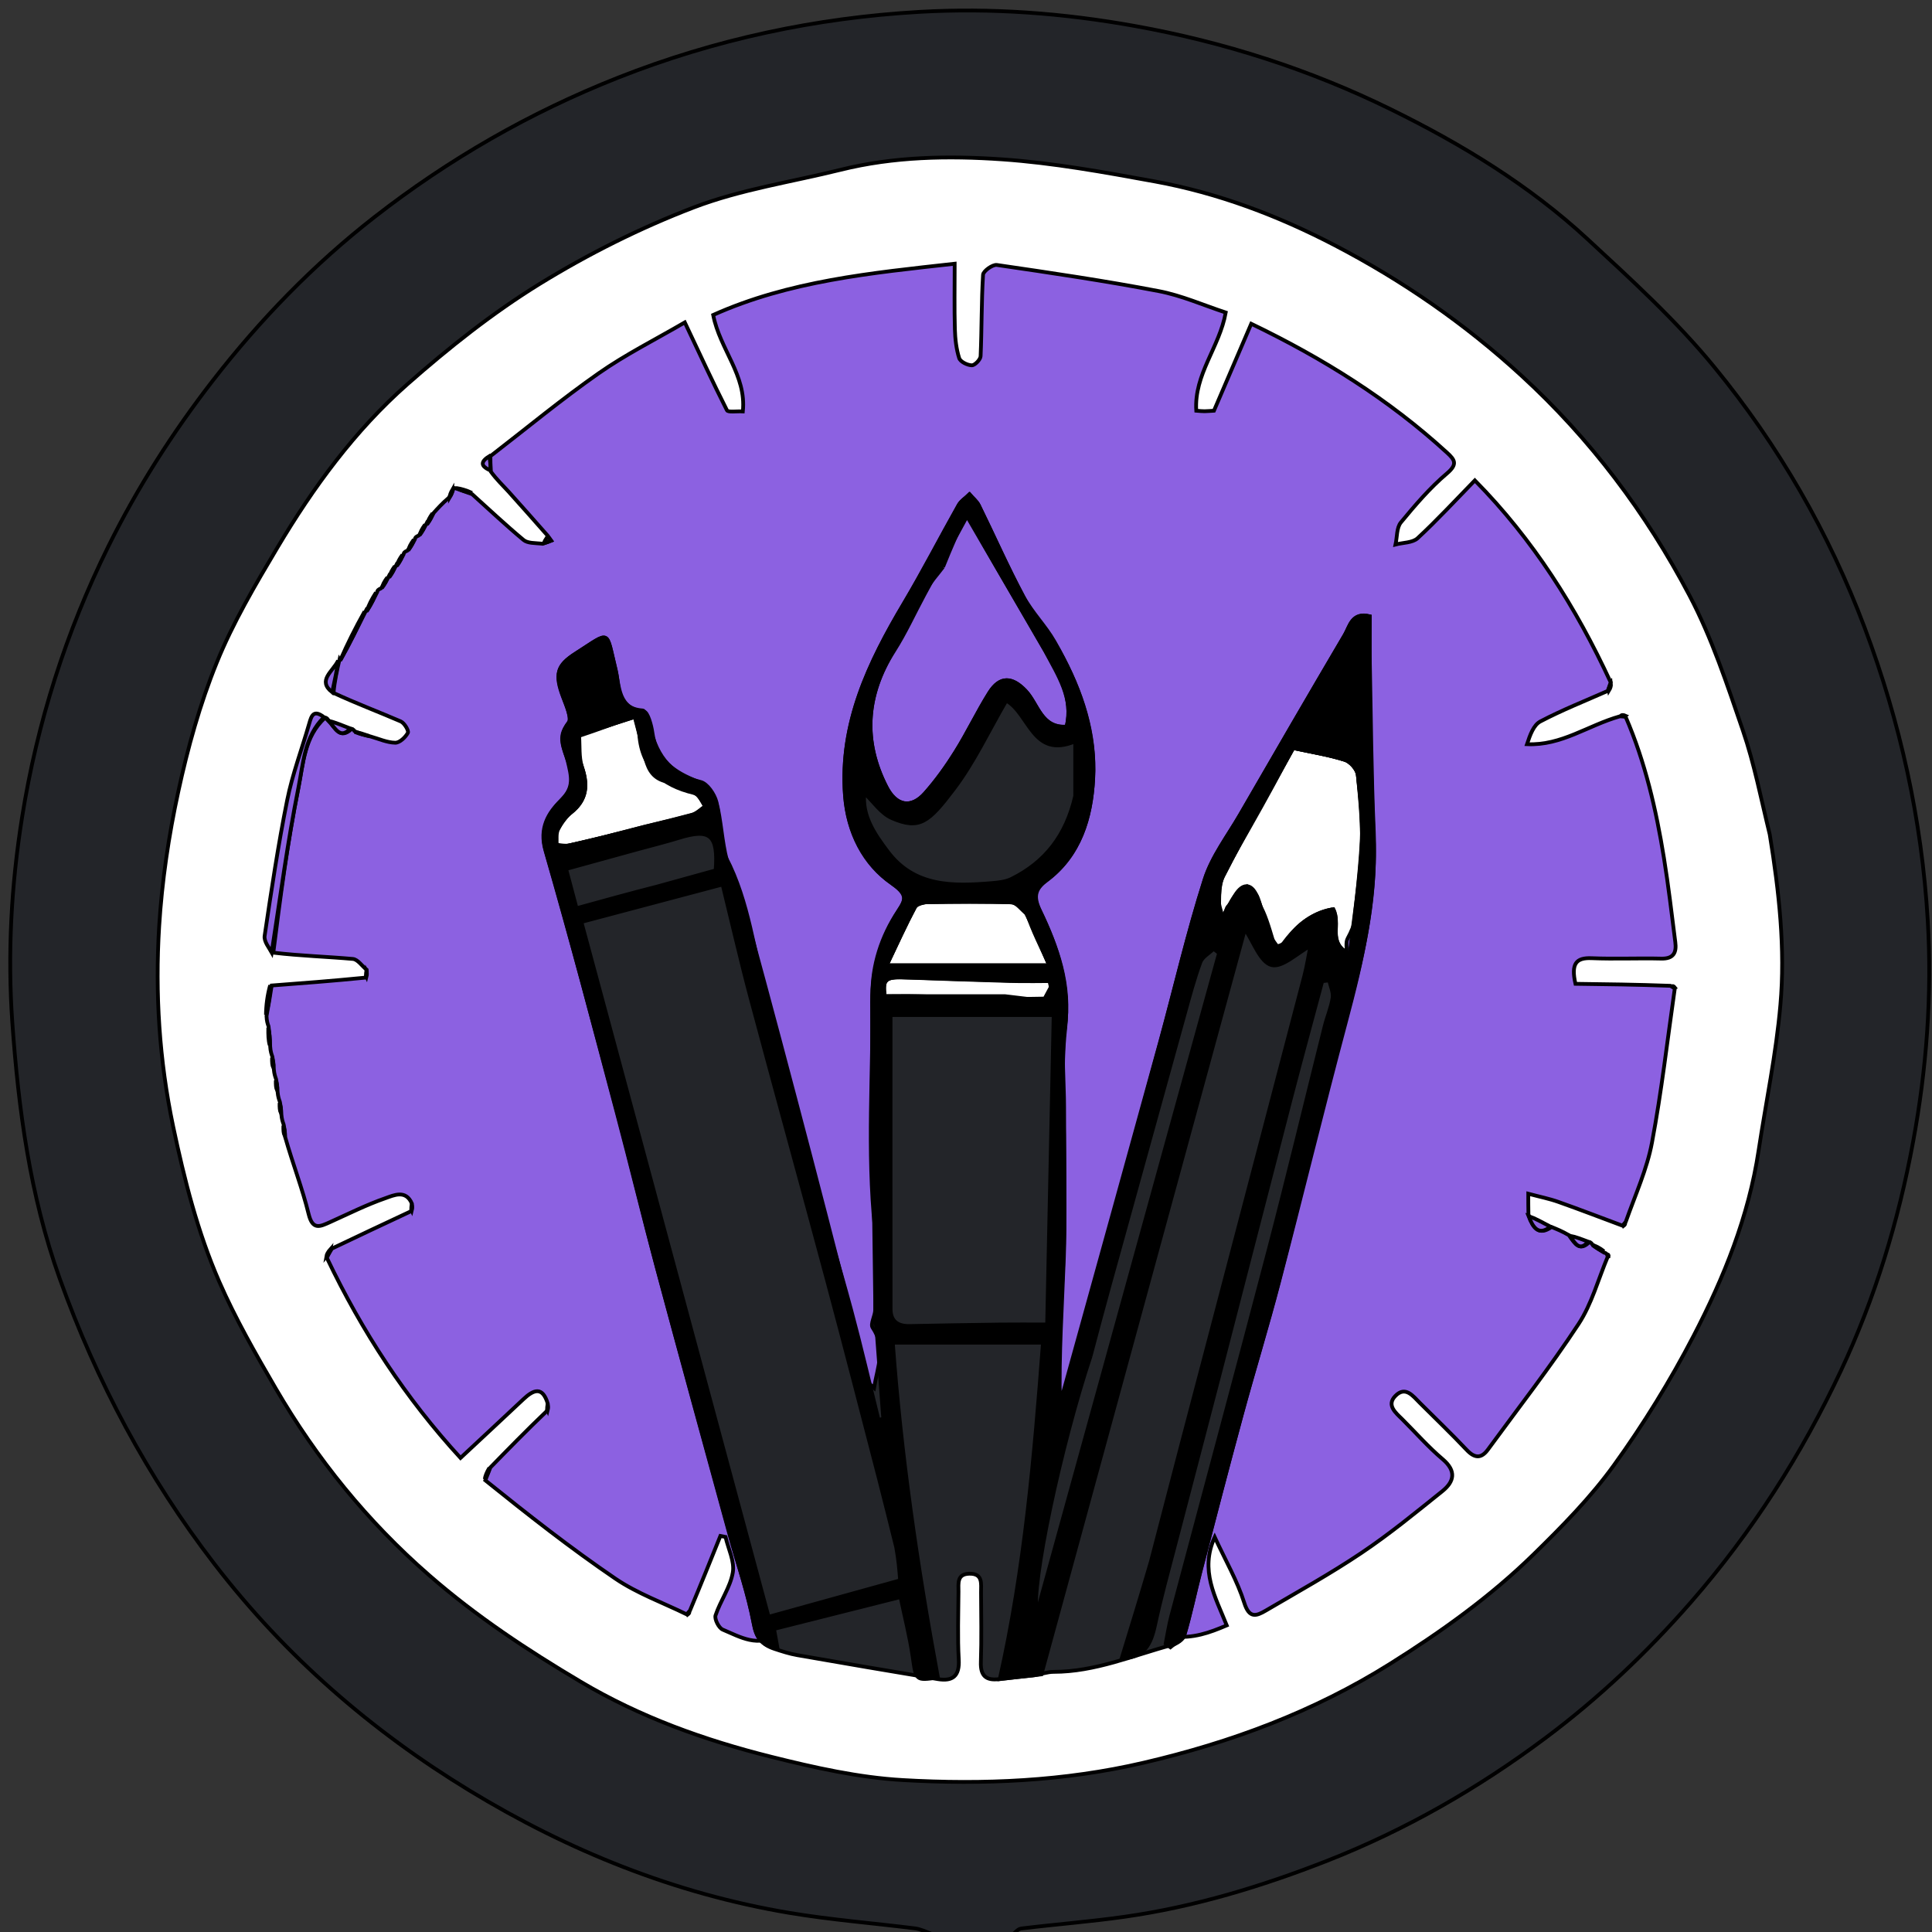 <svg id="vector" xmlns="http://www.w3.org/2000/svg" width="200" height="200" viewBox="0 0 512 512"><rect x="0" y="0" width="512" height="512" fill="#333333" stroke="none"/><g id="g_0"><path fill="#232529" d="M268,513C267.25,513 266.5,513 265.15,512.63C260.04,512.51 255.52,512.75 251,513C249.93,513 248.87,513 247.22,512.65C245.24,511.86 243.88,511.22 242.45,511.04C231.38,509.65 220.23,508.78 209.24,506.94C178.82,501.85 150.58,490.43 124.42,474.51C98.4,458.68 75.61,438.86 56.86,414.51C39.09,391.43 25.64,366.2 15.82,338.82C7.93,316.82 4.89,293.93 3.26,270.94C1.98,252.84 2.97,234.61 5.86,216.52C9.87,191.42 17.48,167.53 28.7,144.82C36.41,129.23 45.72,114.63 56.43,100.82C68.98,84.64 83.13,70.09 99.18,57.57C118.9,42.19 140.45,29.79 163.81,20.57C189.48,10.43 216.14,4.74 243.58,3.15C262.73,2.04 281.84,3.48 300.82,6.9C324.49,11.16 347.14,18.43 368.66,29.01C387.4,38.22 405.25,49.07 420.64,63.3C432.37,74.14 444.29,85.02 454.36,97.33C471.33,118.06 484.69,141.15 494.18,166.41C503.59,191.44 509.29,217.26 510.87,243.87C512.03,263.53 510.59,283.17 506.99,302.59C503.11,323.58 496.94,343.89 487.88,363.21C477.45,385.44 464.37,405.97 448.14,424.57C436.43,437.98 423.59,450.11 409.42,460.69C391.66,473.95 372.5,484.95 351.77,493.1C334.36,499.93 316.57,505.33 298.04,507.96C288.94,509.26 279.75,509.96 270.63,511.08C269.69,511.2 268.87,512.34 268,513z" stroke="#000000"/></g><g id="g_1"><path fill="#FFFFFF" d="M469,221.14C471.49,236.41 473.14,251.39 471.82,266.35C470.69,279.27 468,292.05 466.05,304.9C463.41,322.36 456.85,338.55 448.81,354.03C442.65,365.9 435.55,377.42 427.72,388.27C421.56,396.82 414.01,404.48 406.44,411.89C394.95,423.13 381.9,432.46 368.28,440.99C348.1,453.63 326.23,461.75 303.08,467.14C281.98,472.05 260.65,472.97 239.29,471.74C227.57,471.07 215.84,468.43 204.39,465.57C186.74,461.15 169.74,455.09 153.86,445.66C139.71,437.26 126.19,428.32 113.74,417.46C97.33,403.16 83.93,386.59 73.05,367.91C67.7,358.71 62.37,349.41 58.11,339.68C52.37,326.53 48.86,312.62 45.89,298.54C42.2,280.98 41.09,263.26 42.18,245.5C42.92,233.53 44.7,221.52 47.25,209.79C49.76,198.18 52.99,186.56 57.45,175.58C61.74,165.01 67.63,155.02 73.49,145.17C83,129.18 94,114.12 107.98,101.81C118.94,92.16 130.53,82.94 142.93,75.29C155.89,67.31 169.73,60.37 183.94,54.94C196.35,50.2 209.81,48.22 222.8,44.99C236.89,41.49 251.3,41.25 265.55,42.23C279.13,43.17 292.65,45.64 306.07,48.09C322.82,51.16 338.68,57.15 353.76,65.02C371.68,74.36 388.16,85.76 403.12,99.48C421.49,116.31 436.2,135.93 447.71,157.78C453.66,169.08 457.72,181.44 461.88,193.59C464.9,202.4 466.67,211.64 469,221.14z" stroke="#000000"/></g><g id="g_2"><path fill="#8C61E1" d="M182.01,427.83C175.66,424.72 168.85,422.28 163.06,418.34C151.22,410.28 139.93,401.42 128.61,392.3C129.19,390.78 129.57,389.83 129.96,388.89C134.73,384 139.5,379.11 144.82,374.03C145.3,373.23 145.23,372.61 145.17,372C143.79,367.36 141.45,368.21 138.7,370.81C133.3,375.89 127.86,380.94 122.04,386.37C107.53,370.56 95.98,352.94 86.62,333.34C87.18,332.14 87.57,331.51 87.96,330.89C94.72,327.67 101.48,324.46 108.8,321.05C109.3,320.23 109.23,319.61 109.17,319C107.56,315.19 104.35,316.76 102.15,317.53C97.12,319.27 92.33,321.69 87.45,323.88C84.84,325.05 82.86,326.1 81.79,321.74C80.16,315.03 77.62,308.54 75.59,301.4C75.53,299.9 75.35,298.95 75.17,298C74.92,297.3 74.67,296.61 74.57,295.38C74.53,293.9 74.35,292.95 74.17,292C73.92,291.3 73.67,290.61 73.57,289.38C73.53,287.9 73.35,286.95 73.17,286C72.92,285.3 72.67,284.61 72.57,283.38C72.53,281.9 72.35,280.95 72.17,280C71.92,279.3 71.68,278.61 71.6,277.33C71.57,275.17 71.37,273.58 71.17,272C70.92,271.3 70.68,270.61 70.63,269.28C71.21,266.16 71.61,263.66 72,261.17C80.05,260.56 88.09,259.95 96.75,259.09C97.3,258.23 97.23,257.61 97.17,257C95.95,256 94.8,254.24 93.51,254.13C86.65,253.52 79.75,253.32 72.43,252.47C74.3,237.59 76.21,223.14 79.06,208.88C80.36,202.41 80.64,195.18 86.18,190.17C86.18,190.17 86.65,190.2 86.93,190.75C88.89,192.91 90.07,196.09 93.18,193.17C93.18,193.17 93.64,193.2 93.92,193.73C95.52,194.57 96.85,194.87 98.18,195.17C100.36,195.78 102.54,196.79 104.74,196.83C105.89,196.86 107.45,195.39 108.09,194.2C108.38,193.65 107.16,191.59 106.2,191.18C100.43,188.69 94.54,186.48 88.38,183.63C88.69,180.36 89.31,177.63 89.94,174.91C89.94,174.91 89.97,174.97 90.27,174.86C92.69,170.47 94.81,166.19 96.94,161.91C96.94,161.91 96.97,161.97 97.27,161.86C98.37,160.12 99.16,158.5 99.96,156.89C99.98,156.54 100.13,156.27 100.97,155.91C101.99,154.79 102.47,153.85 102.94,152.91C102.94,152.91 102.97,152.97 103.25,152.85C104,151.79 104.47,150.85 104.94,149.91C104.94,149.91 104.97,149.97 105.25,149.85C106.01,148.78 106.48,147.83 106.96,146.89C106.98,146.54 107.13,146.27 107.97,145.91C109,144.78 109.48,143.83 109.96,142.89C109.98,142.54 110.13,142.27 110.97,141.91C111.99,140.79 112.47,139.85 112.94,138.91C112.94,138.91 112.97,138.97 113.25,138.85C114.01,137.78 114.48,136.83 114.96,135.89C116.07,134.65 117.19,133.42 118.89,131.95C119.7,130.99 119.93,130.26 120.15,129.54C120.15,129.54 120.29,129.21 120.69,129.38C122.43,130.02 123.77,130.49 125.12,130.96C129.64,135.03 134.07,139.21 138.75,143.1C139.82,143.99 141.72,143.89 143.85,144.09C144.99,143.72 145.53,143.5 146.06,143.28C145.76,142.86 145.47,142.43 145.17,142C141.71,138.09 138.27,134.16 134.77,130.29C133.33,128.7 131.74,127.24 130.09,125C129.97,123.14 129.96,122.01 129.96,120.89C139.49,113.53 148.78,105.84 158.62,98.95C165.74,93.96 173.6,90.03 181.48,85.44C185.39,93.71 188.88,101.29 192.65,108.73C192.94,109.31 195.13,108.94 196.86,109.03C197.85,99.43 190.77,92.6 189,83.47C209.1,74.45 230.8,72.35 253,69.89C253,75.96 252.89,81.59 253.05,87.21C253.12,89.8 253.42,92.46 254.19,94.91C254.49,95.86 256.37,96.79 257.54,96.81C258.34,96.83 259.83,95.28 259.87,94.39C260.19,87.2 260.08,79.99 260.52,72.81C260.58,71.83 263.05,70.05 264.18,70.22C278.5,72.31 292.83,74.42 307.04,77.14C313.14,78.3 318.97,80.9 324.83,82.82C323.18,92.04 316.42,99.17 317.02,108.84C317.98,108.91 318.6,108.99 319.22,108.98C320.03,108.97 320.85,108.89 321.71,108.84C325.01,101.15 328.25,93.58 331.59,85.8C350.57,94.94 368.05,105.84 383.45,119.94C385.53,121.84 386.37,123 383.45,125.47C378.94,129.29 375.02,133.88 371.24,138.46C370.1,139.85 370.27,142.32 369.83,144.3C371.81,143.78 374.34,143.86 375.67,142.64C380.79,137.91 385.53,132.76 390.85,127.31C406.33,143.02 417.64,160.94 426.85,180.82C426.48,181.98 426.26,182.55 426.04,183.11C420.08,185.75 413.99,188.15 408.23,191.18C406.41,192.13 405.48,194.78 404.67,197.22C413.86,197.63 420.74,192.25 429.29,189.83C430.28,189.85 430.55,189.92 430.83,190C436,201.97 438.89,214.57 440.96,227.36C442.16,234.76 443.02,242.22 443.97,249.66C444.33,252.39 443.56,254.12 440.26,254.04C434.11,253.89 427.94,254.19 421.79,253.93C417.65,253.76 416.31,255.41 417.51,260.72C425.44,260.82 433.76,260.92 442.68,261.25C443.44,261.66 443.63,261.83 443.83,261.99C441.88,275.6 440.33,289.29 437.79,302.8C436.48,309.82 433.42,316.51 430.84,323.8C430.34,324.44 430.17,324.63 430.01,324.83C424.34,322.72 418.7,320.54 412.99,318.52C410.64,317.68 408.16,317.19 405.01,316.35C405.01,318.53 405.01,319.78 405.05,321.82C406.29,325.44 407.79,327.56 411.18,325.17C412.56,325.72 413.93,326.27 415.75,327.32C417.45,329.75 418.72,331.65 421.18,329.17C421.18,329.17 421.64,329.2 421.92,329.72C423.17,330.81 424.14,331.39 425.11,331.96C425.11,331.96 425.57,332.02 425.79,332.33C426.02,332.64 426.04,333.11 426.04,333.11C423.53,339.07 421.83,345.56 418.34,350.87C410.83,362.29 402.4,373.11 394.32,384.15C392.51,386.62 390.76,386.45 388.65,384.21C384.66,379.97 380.43,375.94 376.31,371.82C374.45,369.96 372.45,367.19 369.77,369.95C367.38,372.41 369.87,374.39 371.64,376.14C375.18,379.67 378.5,383.46 382.3,386.68C386.03,389.83 385.39,392.65 382.22,395.19C375.22,400.81 368.26,406.53 360.82,411.52C352.63,417.03 343.96,421.83 335.43,426.83C332.93,428.3 331.06,428.96 329.74,424.76C327.92,418.98 324.8,413.61 321.91,407.35C317.9,416.19 322.09,423.19 325.1,430.74C320.48,432.71 316.21,434.26 310.73,433.68C306.02,433.18 300.67,434.57 296.24,436.56C287.9,440.3 279.39,440.32 270.62,440.19C268.31,440.16 265.96,442.2 262.45,443.84C262.22,439.84 261.74,435.69 261.82,431.55C261.89,427.8 263.22,423.99 262.76,420.36C262.48,418.13 260.19,414.97 258.23,414.48C256.43,414.03 252.32,416.21 251.92,417.88C250.15,425.2 249.36,432.76 248.09,441.07C242.69,439.81 236.03,438.11 229.31,436.73C222.46,435.33 215.55,434.22 208.65,433.02C207.85,432.88 206.76,432.7 206.19,433.09C200.95,436.73 196.2,433.84 191.52,431.86C190.48,431.43 189.3,429.06 189.63,428.07C190.92,424.2 193.53,420.65 194.2,416.74C194.71,413.79 193,410.47 192.27,407.31C191.82,407.22 191.36,407.13 190.91,407.04C188.32,413.47 185.74,419.9 182.85,426.8C182.34,427.44 182.17,427.63 182.01,427.83z" stroke="#000000"/><path fill="#8C61E1" d="M85.87,190.06C80.64,195.18 80.36,202.41 79.06,208.88C76.21,223.14 74.3,237.59 72,252.4C71.34,251.22 69.91,249.5 70.13,248.02C71.91,235.99 73.71,223.95 76.11,212.04C77.5,205.13 80.03,198.44 81.98,191.64C82.56,189.58 83.17,187.98 85.87,190.06z" stroke="#000000"/><path fill="#8C61E1" d="M96.62,162.05C94.81,166.19 92.69,170.47 90.23,174.85C92.03,170.7 94.16,166.45 96.62,162.05z" stroke="#000000"/><path fill="#8C61E1" d="M71.59,261.11C71.61,263.66 71.21,266.16 70.49,268.93C70.51,266.48 70.85,263.77 71.59,261.11z" stroke="#000000"/><path fill="#8C61E1" d="M89.61,175.05C89.31,177.63 88.69,180.36 88.03,183.46C84.01,180.3 88.22,177.98 89.61,175.05z" stroke="#000000"/><path fill="#8C61E1" d="M410.88,325.07C407.79,327.56 406.29,325.44 405.07,322.25C406.89,322.91 408.74,323.94 410.88,325.07z" stroke="#000000"/><path fill="#8C61E1" d="M92.86,193.06C90.07,196.09 88.89,192.91 87,190.97C88.71,191.42 90.63,192.19 92.86,193.06z" stroke="#000000"/><path fill="#8C61E1" d="M420.88,329.06C418.72,331.65 417.45,329.75 416.09,327.49C417.53,327.77 419.05,328.36 420.88,329.06z" stroke="#000000"/><path fill="#8C61E1" d="M71.1,272.37C71.37,273.58 71.57,275.17 71.47,276.97C71.12,275.71 71.07,274.22 71.1,272.37z" stroke="#000000"/><path fill="#8C61E1" d="M99.64,157.03C99.16,158.5 98.37,160.12 97.24,161.84C97.71,160.35 98.52,158.76 99.64,157.03z" stroke="#000000"/><path fill="#8C61E1" d="M125.06,130.62C123.77,130.49 122.43,130.02 120.86,129.33C122.09,129.5 123.55,129.89 125.06,130.62z" stroke="#000000"/><path fill="#8C61E1" d="M97.86,195.06C96.85,194.87 95.52,194.57 93.98,193.96C95.03,194.09 96.29,194.52 97.86,195.06z" stroke="#000000"/><path fill="#8C61E1" d="M129.6,120.94C129.96,122.01 129.97,123.14 129.97,124.69C128.43,123.97 126.48,122.89 129.6,120.94z" stroke="#000000"/><path fill="#8C61E1" d="M75.1,298.31C75.35,298.95 75.53,299.9 75.44,301.02C75.12,300.34 75.07,299.48 75.1,298.31z" stroke="#000000"/><path fill="#8C61E1" d="M74.1,292.31C74.35,292.95 74.53,293.9 74.44,295.02C74.12,294.34 74.07,293.48 74.1,292.31z" stroke="#000000"/><path fill="#8C61E1" d="M73.1,286.31C73.35,286.95 73.53,287.9 73.44,289.02C73.12,288.34 73.07,287.48 73.1,286.31z" stroke="#000000"/><path fill="#8C61E1" d="M72.1,280.31C72.35,280.95 72.53,281.9 72.44,283.02C72.12,282.34 72.07,281.48 72.1,280.31z" stroke="#000000"/><path fill="#8C61E1" d="M114.65,136.02C114.48,136.83 114.01,137.78 113.22,138.83C113.38,138.01 113.87,137.08 114.65,136.02z" stroke="#000000"/><path fill="#8C61E1" d="M425.05,331.58C424.14,331.39 423.17,330.81 421.98,329.94C422.84,330.16 423.91,330.68 425.05,331.58z" stroke="#000000"/><path fill="#8C61E1" d="M102.64,153.03C102.47,153.85 101.99,154.79 101.2,155.85C101.37,155.03 101.85,154.1 102.64,153.03z" stroke="#000000"/><path fill="#8C61E1" d="M112.64,139.03C112.47,139.85 111.99,140.79 111.2,141.85C111.37,141.03 111.85,140.1 112.64,139.03z" stroke="#000000"/><path fill="#8C61E1" d="M145.05,142.27C145.47,142.43 145.76,142.86 146.06,143.28C145.53,143.5 144.99,143.72 144.17,143.95C144.23,143.49 144.58,143.02 145.05,142.27z" stroke="#000000"/><path fill="#8C61E1" d="M109.65,143.02C109.48,143.83 109,144.78 108.2,145.85C108.37,145.02 108.86,144.09 109.65,143.02z" stroke="#000000"/><path fill="#8C61E1" d="M129.68,389C129.57,389.83 129.19,390.78 128.48,391.96C128.58,391.17 128.99,390.14 129.68,389z" stroke="#000000"/><path fill="#8C61E1" d="M106.65,147.02C106.48,147.83 106.01,148.78 105.22,149.83C105.38,149.01 105.87,148.08 106.65,147.02z" stroke="#000000"/><path fill="#8C61E1" d="M104.64,150.03C104.47,150.85 104,151.79 103.22,152.83C103.38,152.02 103.86,151.09 104.64,150.03z" stroke="#000000"/><path fill="#8C61E1" d="M87.65,330.94C87.57,331.51 87.18,332.14 86.48,332.97C86.56,332.45 86.95,331.72 87.65,330.94z" stroke="#000000"/><path fill="#8C61E1" d="M145.09,372.32C145.23,372.61 145.3,373.23 145.12,373.9C144.93,373.52 144.98,373.08 145.09,372.32z" stroke="#000000"/><path fill="#8C61E1" d="M97.09,257.32C97.23,257.61 97.3,258.23 97.12,258.9C96.93,258.52 96.98,258.08 97.09,257.32z" stroke="#000000"/><path fill="#8C61E1" d="M109.09,319.32C109.23,319.61 109.3,320.23 109.12,320.9C108.93,320.52 108.98,320.08 109.09,319.32z" stroke="#000000"/><path fill="#8C61E1" d="M426.37,183.06C426.26,182.55 426.48,181.98 426.91,181.18C426.97,181.64 426.83,182.32 426.37,183.06z" stroke="#000000"/><path fill="#8C61E1" d="M119.92,129.71C119.93,130.26 119.7,130.99 119.18,131.84C119.15,131.27 119.42,130.58 119.92,129.71z" stroke="#000000"/><path fill="#8C61E1" d="M430.27,324.87C430.17,324.63 430.34,324.44 430.68,324.14C430.73,324.31 430.63,324.61 430.27,324.87z" stroke="#000000"/><path fill="#8C61E1" d="M443.87,261.73C443.63,261.83 443.44,261.66 443.14,261.32C443.31,261.27 443.61,261.37 443.87,261.73z" stroke="#000000"/><path fill="#8C61E1" d="M426.29,333.02C426.04,333.11 426.02,332.64 426.01,332.4C426.18,332.42 426.36,332.67 426.29,333.02z" stroke="#000000"/><path fill="#8C61E1" d="M430.82,189.69C430.55,189.92 430.28,189.85 429.58,189.63C429.72,189.46 430.26,189.42 430.82,189.69z" stroke="#000000"/><path fill="#8C61E1" d="M182.27,427.87C182.17,427.63 182.34,427.44 182.68,427.14C182.73,427.31 182.63,427.61 182.27,427.87z" stroke="#000000"/></g><g id="g_3"><path fill="#FFFFFF" d="M340.7,249.73C336.57,252.7 336.82,248.38 336.18,247.02C334.82,244.16 334.43,240.84 333.28,237.85C332.84,236.7 331.48,235.34 330.38,235.19C329.45,235.07 328.04,236.35 327.3,237.35C326.1,238.99 325.27,240.91 324.29,242.72C323.84,242.69 323.39,242.66 322.94,242.64C323.29,239.1 322.66,235.06 324.16,232.1C329.99,220.6 336.5,209.44 342.74,198.2C347.67,199.3 352.26,200.04 356.63,201.44C358.04,201.89 359.71,204 359.86,205.48C360.51,212.2 361.16,218.99 360.87,225.71C360.53,233.45 361.18,241.45 357.16,248.67C356.59,249.69 356.94,251.22 356.87,252.61C351.49,250.01 355.34,245.03 353.38,240.98C348.18,242.03 343.85,244.58 340.7,249.73z" stroke="#000000"/><path fill="#FFFFFF" d="M162.36,221.28C158.23,222.37 154.47,223.32 150.67,224.08C149.63,224.28 147.75,224.25 147.53,223.75C147.06,222.71 147.04,221.09 147.56,220.08C148.44,218.38 149.63,216.64 151.12,215.49C155.66,211.97 155.91,207.73 154.05,202.79C153.21,200.54 152.75,198.16 151.95,195.21C157.28,193.5 162.66,191.77 168.26,189.98C168.88,192.06 169.34,192.95 169.38,193.86C169.78,203.31 175.21,208.09 183.96,210.16C185.17,210.44 185.99,212.41 186.99,213.6C185.78,214.4 184.69,215.58 183.36,215.94C176.52,217.76 169.61,219.37 162.36,221.28z" stroke="#000000"/><path fill="#FFFFFF" d="M242.16,256C239.86,256 238.05,256 234.89,256C237.55,250.32 239.7,245.37 242.23,240.61C242.73,239.68 244.67,239.1 245.96,239.07C253.28,238.93 260.61,238.85 267.93,239.13C269.33,239.19 271.23,240.66 271.92,241.99C274.11,246.21 275.84,250.66 278.17,256C265.46,256 254.05,256 242.16,256z" stroke="#000000"/><path fill="#FFFFFF" d="M241.17,259C253.78,259 265.92,259 277.85,259C279.34,263.5 278.17,265.15 274.5,265.01C264.11,264.62 253.73,264.31 243.34,264.01C240.37,263.93 237.39,264 234.44,264C234.12,259.01 234.12,259.01 241.17,259z" stroke="#000000"/></g><g id="g_4"><path fill="#232529" d="M273.92,444C270.52,444.33 267.59,444.66 264.65,445C261.26,445.39 259.82,444.06 259.94,440.49C260.15,434.33 260.02,428.16 259.99,421.99C259.98,419.72 260.53,416.95 256.85,417.05C253.54,417.14 254.02,419.68 254.01,421.8C253.98,427.8 253.74,433.81 254.08,439.79C254.33,444.17 252.49,445.63 248.54,444.98C236.12,442.92 223.71,440.8 211.3,438.63C209.22,438.27 207.19,437.61 205.18,436.94C202.01,435.87 200.47,434.09 199.77,430.29C198.3,422.32 195.51,414.59 193.36,406.73C186.94,383.27 180.5,359.81 174.19,336.32C170.52,322.62 167.18,308.83 163.54,295.12C157.38,271.95 151.38,248.73 144.7,225.71C142.86,219.38 145.55,215.37 149.12,211.65C151.73,208.92 151.82,206.58 151.03,203.37C150.09,199.52 147.36,195.83 150.7,191.46C151.63,190.24 150,186.81 149.16,184.55C147.05,178.92 147.54,176.4 152.57,173.2C161.85,167.29 160.48,166.51 163.17,177.56C164.15,181.62 163.23,187.77 170.3,188.28C170.95,188.33 171.74,190.29 171.97,191.46C173.55,199.33 177.07,205.22 185.66,207.23C187.42,207.65 189.33,210.47 189.85,212.51C191.14,217.58 191.29,222.94 192.62,227.99C194.12,233.69 196.75,239.08 198.31,244.77C203.96,265.39 209.43,286.06 214.85,306.74C220.06,326.63 225.11,346.57 230.26,366.47C230.37,366.86 230.93,367.13 231.63,367.78C232.57,362.22 234.84,357.12 231.26,351.83C230.61,350.87 231.92,348.73 231.94,347.13C232.03,339.97 232.61,332.74 231.87,325.65C229.72,304.99 231.4,284.32 231.21,263.66C231.13,255.89 233.55,248.15 238.07,241.44C240.32,238.11 240.27,236.91 236.18,233.93C228.78,228.55 224.61,220.25 223.93,210.51C222.61,191.46 230.33,175.42 239.7,159.73C244.75,151.3 249.23,142.52 254.05,133.96C254.7,132.82 255.9,132 256.85,131.03C257.7,131.98 258.82,132.8 259.37,133.9C263.34,141.94 266.95,150.16 271.17,158.05C273.44,162.29 277.01,165.81 279.4,169.99C285.84,181.23 290.37,193.39 289.7,206.38C289.18,216.46 286.32,226.43 277.51,233.14C274.49,235.44 273.67,237.34 275.6,241.35C280.29,251.11 283.56,261.15 282.28,272.6C281.09,283.3 282.01,294.24 282,305.07C282,314.4 282.27,323.74 281.94,333.06C281.48,345.94 280.58,358.8 280.88,371.92C281.31,370.45 281.78,368.99 282.18,367.51C290.63,337.01 299.1,306.51 307.5,275.99C311.43,261.68 314.77,247.19 319.28,233.07C321.23,226.96 325.41,221.53 328.68,215.86C337.86,199.98 347.05,184.11 356.37,168.32C357.7,166.06 358.15,162.25 363,163.33C363,171.35 362.88,179.45 363.03,187.55C363.25,199.16 363.53,210.77 364.03,222.37C364.76,239.38 360.68,255.53 356.22,271.75C350.04,294.26 344.78,317.02 338.91,339.62C335.84,351.47 332.22,363.18 329.02,375C325.25,388.94 321.64,402.92 318.02,416.89C316.59,422.4 315.43,427.99 313.84,433.45C313.53,434.51 311.89,435.58 310.67,435.91C300.27,438.7 290.23,443.07 279.18,443.06C277.58,443.06 275.98,443.67 273.92,444M249.91,150.24C248.37,152.3 246.58,154.22 245.33,156.45C242.12,162.12 239.29,168.02 236.05,173.68C229.52,185.08 228.79,196.64 234.82,208.41C237.5,213.64 241.45,214.39 245.19,210.19C248.21,206.79 250.9,203.02 253.31,199.15C256.5,194.05 259.07,188.57 262.28,183.49C265.07,179.08 268.35,179.41 271.88,183.2C275.12,186.66 275.98,193.06 282.66,192.61C284.46,184.96 280.67,178.84 277.16,172.71C271.65,163.06 265.95,153.51 260.45,143.86C259.06,141.4 258.11,138.69 256.48,135.02C253.98,140.6 251.99,145.04 249.91,150.24M336.35,247.81C337.14,248.94 337.94,250.06 339.02,251.59C342.82,245.87 347.23,242.09 352.8,241.04C356.02,244.54 351.15,249.79 357.68,252.78C358.84,242.97 360.32,233.8 360.86,224.58C361.24,218.2 360.53,211.71 359.84,205.32C359.68,203.85 357.85,201.83 356.38,201.36C352.1,200 347.61,199.3 342.71,198.24C336.48,209.48 329.99,220.68 324.12,232.2C322.67,235.05 323.25,238.93 322.9,242.34C323.36,242.39 323.82,242.45 324.29,242.5C325.32,240.72 326.32,238.93 327.38,237.18C329.26,234.09 331.56,234.03 332.99,237.31C334.34,240.42 335.07,243.81 336.35,247.81M170.76,219.1C175.03,218.07 179.33,217.13 183.56,215.94C184.79,215.59 185.81,214.54 186.93,213.81C186.14,212.63 185.61,211 184.51,210.37C182.12,208.99 179.53,207.68 176.85,207.16C173.34,206.46 171.94,204.23 171.14,201.25C170.22,197.85 169.44,194.41 168.34,189.95C162.53,191.82 157.32,193.49 152.05,195.18C152.81,198.17 153.27,200.74 154.13,203.17C155.77,207.78 155.68,211.79 151.47,215.14C149.97,216.34 148.75,218.07 147.88,219.79C147.31,220.95 147.59,222.53 147.49,223.91C148.64,223.97 149.85,224.27 150.94,224.03C157.31,222.59 163.65,221.02 170.76,219.1M265.47,256C269.24,256 273.01,256 278.16,256C275.84,250.71 273.59,246.57 272.25,242.15C271.4,239.34 269.97,238.96 267.61,238.98C260.44,239.04 253.27,238.95 246.11,239.05C244.9,239.07 243.02,239.38 242.59,240.17C239.98,245.05 237.69,250.11 234.87,256C245.85,256 255.17,256 265.47,256M266.36,264C268.94,264.31 271.53,264.61 274.11,264.93C277.63,265.38 279.09,263.57 278.21,259.99C274.6,259.99 271.01,260.08 267.44,259.97C257.71,259.69 247.98,259.35 238.25,258.99C234.83,258.87 233.35,260.15 234.5,264C244.86,264 255.13,264 266.36,264z" stroke="#000000"/></g><g id="g_5"><path fill="#000000" d="M304.99,413.89C310.47,392.71 315.94,371.95 321.4,351.19C329.49,320.36 337.59,289.54 345.65,258.7C346.38,255.91 346.8,253.05 347.28,250.66C343.9,252.48 339.8,256.5 336.96,255.75C333.99,254.96 332.22,249.6 329.91,246.21C312.05,311.62 294.05,377.55 275.98,443.72C272.83,444.08 269.15,444.5 264.96,444.98C271.57,415.58 274.1,386.17 276.4,355.82C263.02,355.82 250.33,355.82 236.6,355.82C238.76,385.36 243.08,415.03 248.55,444.56C242.58,445.41 242.79,445.38 241.86,438.97C241.09,433.68 239.75,428.48 238.66,423.23C227.51,426.04 216.5,428.81 205.12,431.68C205.38,433.09 205.68,434.74 206.08,436.95C202.18,436.08 200.56,434.54 199.81,430.59C198.3,422.64 195.7,414.9 193.55,407.08C187.11,383.55 180.59,360.05 174.27,336.5C170.6,322.85 167.37,309.08 163.72,295.42C157.47,272.04 151.26,248.64 144.56,225.39C142.86,219.52 145.25,215.44 148.68,212.17C152.33,208.69 151.37,205.62 150.47,201.72C149.75,198.57 147.37,195.33 150.69,191.74C151.64,190.71 150.16,187.1 149.34,184.84C147.06,178.57 147.41,176.46 152.66,173.12C162.17,167.06 160.49,166.81 163.14,177.6C164.19,181.86 163.68,187.8 170.69,188.62C171.65,188.73 172.62,192.18 172.89,194.17C173.88,201.46 178.68,204.7 184.98,207.14C187.07,207.94 189.21,210.61 189.83,212.84C191.12,217.53 190.22,223.13 192.37,227.23C198.57,239.11 199.72,252.27 203.27,264.78C207.54,279.79 211.05,295.01 215.1,310.09C218.44,322.48 222.21,334.76 225.56,347.16C228.16,356.81 230.41,366.56 232.81,376.27C233.23,376.19 233.66,376.1 234.08,376.02C233.49,368.22 232.91,360.42 232.32,352.63C232.24,351.64 232.03,350.67 232.01,349.68C231.66,321.58 231.14,293.48 231.11,265.38C231.1,256.85 233.43,248.63 238.17,241.27C239.98,238.47 240.86,237.14 236.49,234.19C228.97,229.09 224.74,220.69 223.96,211.04C222.42,191.89 230.18,175.69 239.56,159.88C244.64,151.32 249.2,142.45 254.09,133.78C254.72,132.67 256,131.93 256.98,131.02C257.8,131.99 258.86,132.85 259.41,133.97C263.41,142.12 267.04,150.48 271.34,158.47C273.99,163.4 277.98,167.6 280.72,172.49C286.65,183.05 290.44,194.61 289.69,206.62C289.06,216.77 286.2,226.9 277.02,233.53C274.28,235.51 273.69,237.56 275.38,241.02C280.19,250.88 283.87,260.98 282.2,272.51C281.21,279.37 282,286.48 282,293.48C282,305.82 282.26,318.16 281.92,330.48C281.63,341.36 280.64,352.22 280.04,363.09C279.87,366.07 280.01,369.06 280.82,372.26C281.76,369.44 282.82,366.66 283.61,363.8C291.64,334.48 299.64,305.15 307.6,275.81C311.47,261.54 314.79,247.1 319.27,233.03C321.21,226.94 325.38,221.54 328.65,215.89C337.88,199.94 347.14,184 356.49,168.11C357.83,165.81 358.39,162.14 363,163.33C363,167.24 362.93,171.21 363.01,175.19C363.32,190.29 363.41,205.4 364.07,220.49C364.82,237.81 361.07,254.33 356.65,270.87C350.52,293.81 344.92,316.89 338.91,339.86C335.82,351.66 332.22,363.32 329.02,375.09C325.25,388.94 321.64,402.83 318.02,416.72C316.59,422.21 315.51,427.8 313.85,433.22C313.44,434.57 311.44,435.44 310.17,436.53C309.75,436.22 309.33,435.91 308.91,435.6C309.41,433.12 309.78,430.61 310.43,428.17C318.99,395.95 327.7,363.77 336.14,331.52C341.33,311.7 346.1,291.78 351.08,271.91C351.71,269.39 352.78,266.96 353.16,264.42C353.37,262.96 352.59,261.35 352.26,259.81C351.64,259.88 351.02,259.96 350.4,260.03C347.6,270.49 344.74,280.93 342.02,291.4C335.65,315.95 329.35,340.52 322.99,365.07C319.2,379.7 315.33,394.31 311.53,408.94C309.65,416.18 307.64,423.4 306.08,430.71C305.02,435.66 303.25,439.42 297.28,439.4C299.82,431.13 302.4,422.72 304.99,413.89M237.5,410C236,404.02 234.54,398.02 232.99,392.05C228.46,374.59 223.97,357.12 219.3,339.7C212.61,314.74 205.71,289.84 199.03,264.88C196.39,255.02 194.12,245.06 191.5,234.39C178.79,237.76 166.44,241.04 154.07,244.32C170.65,305.86 187.14,367.07 203.68,428.47C216.26,424.98 227.5,421.87 238.54,418.81C238.32,415.91 238.11,413.34 237.5,410M246.52,269C242.76,269 239,269 236.01,269C236.01,295.46 235.99,321.21 236.02,346.95C236.03,350.2 237.98,351.47 241.06,351.41C249.03,351.25 257,351.11 264.97,351.01C268.89,350.96 272.82,351 277.5,351C278.09,323.33 278.66,296.35 279.23,269C268.13,269 257.82,269 246.52,269M277.01,172.52C270.03,160.51 263.06,148.51 256.26,136.81C252.65,143.43 248.81,150.45 245.01,157.48C242.3,162.49 239.95,167.72 236.9,172.5C229.38,184.32 228.62,196.37 235,208.78C237.51,213.66 241.54,214.3 245.1,210.29C248.11,206.89 250.8,203.15 253.21,199.29C256.39,194.21 258.96,188.77 262.13,183.68C264.97,179.12 268.19,179.36 271.68,182.97C275.04,186.45 275.87,193.07 282.68,192.55C284.51,185.1 280.54,179.21 277.01,172.52M284.94,210.96C284.94,206.37 284.94,201.79 284.94,196.46C273.69,201.19 272.88,189.17 266.67,185.66C261.93,193.81 258.12,202.03 252.78,209.08C246.09,217.92 243.68,219.98 236.36,216.81C233.49,215.56 231.44,212.41 229.06,210.16C228.41,216.2 231.76,221.04 235.25,225.68C242.37,235.14 252.6,234.88 262.89,234.03C264.65,233.88 266.55,233.68 268.09,232.91C276.93,228.52 282.53,221.49 284.94,210.96M331.06,219.41C328.69,223.66 326.18,227.83 324,232.16C322.28,235.56 322.54,239.06 324.22,243.44C324.86,241.67 324.95,240.77 325.43,240.22C327.03,238.42 328.77,236.74 330.46,235.02C331.91,237.19 333.69,239.22 334.73,241.58C336.1,244.68 336.9,248.03 338.42,252.77C342.77,245.93 347.17,242.03 353.23,240.97C355.6,244.77 351.38,249.76 357.9,253.07C358.99,242.53 360.32,232.76 360.88,222.94C361.21,217.05 360.55,211.08 359.84,205.2C359.66,203.74 357.79,201.77 356.31,201.31C352.05,199.98 347.58,199.29 342.66,198.24C339.01,205.05 335.31,211.96 331.06,219.41M288.99,359.45C281.09,383.29 273.27,419.83 274.7,427.76C290.96,368.88 307.02,310.72 323.07,252.57C322.59,252.19 322.11,251.82 321.62,251.45C320.42,252.62 318.63,253.58 318.11,255C316.48,259.41 315.27,263.98 314.01,268.52C308.97,286.65 303.98,304.8 298.95,322.94C295.65,334.83 292.33,346.72 288.99,359.45M153.47,195.01C153.67,197.71 153.41,200.56 154.17,203.1C155.56,207.72 155.74,211.67 151.56,215.06C149.95,216.36 148.65,218.2 147.64,220.03C147.09,221.02 147.06,222.67 147.52,223.69C147.76,224.21 149.67,224.33 150.7,224.09C162.07,221.44 173.42,218.72 184.75,215.88C185.62,215.67 186.97,214.19 186.82,213.71C186.41,212.42 185.55,210.9 184.42,210.3C181.87,208.93 178.86,208.36 176.38,206.88C174.51,205.77 172.55,204.02 171.72,202.09C170.22,198.59 169.53,194.75 168.14,189.74C163.23,191.58 158.74,193.25 153.47,195.01M272.06,242.13C270.73,241.09 269.44,239.2 268.06,239.14C260.74,238.84 253.4,238.95 246.07,239.05C244.86,239.07 242.99,239.38 242.57,240.17C239.95,245.06 237.67,250.13 234.96,255.77C249.87,255.77 263.32,255.77 278.06,255.77C275.99,251.04 274.19,246.96 272.06,242.13M174.29,234.91C179.43,233.49 184.57,232.06 189.65,230.66C190.37,221.28 188.24,219.48 179.93,222.04C176.38,223.14 172.76,224.02 169.17,225.01C162.8,226.76 156.42,228.52 150.02,230.28C151.03,234.07 151.92,237.44 152.79,240.7C160.05,238.69 166.75,236.84 174.29,234.91M276.85,264.63C277.63,263.17 278.42,261.71 279.34,260C275.89,260 273.78,260.05 271.68,259.99C260.59,259.68 249.49,259.37 238.4,258.98C235.02,258.86 233.29,259.93 234.7,264.94C248.28,264.94 262.17,264.94 276.85,264.63z" stroke="#000000"/></g></svg>